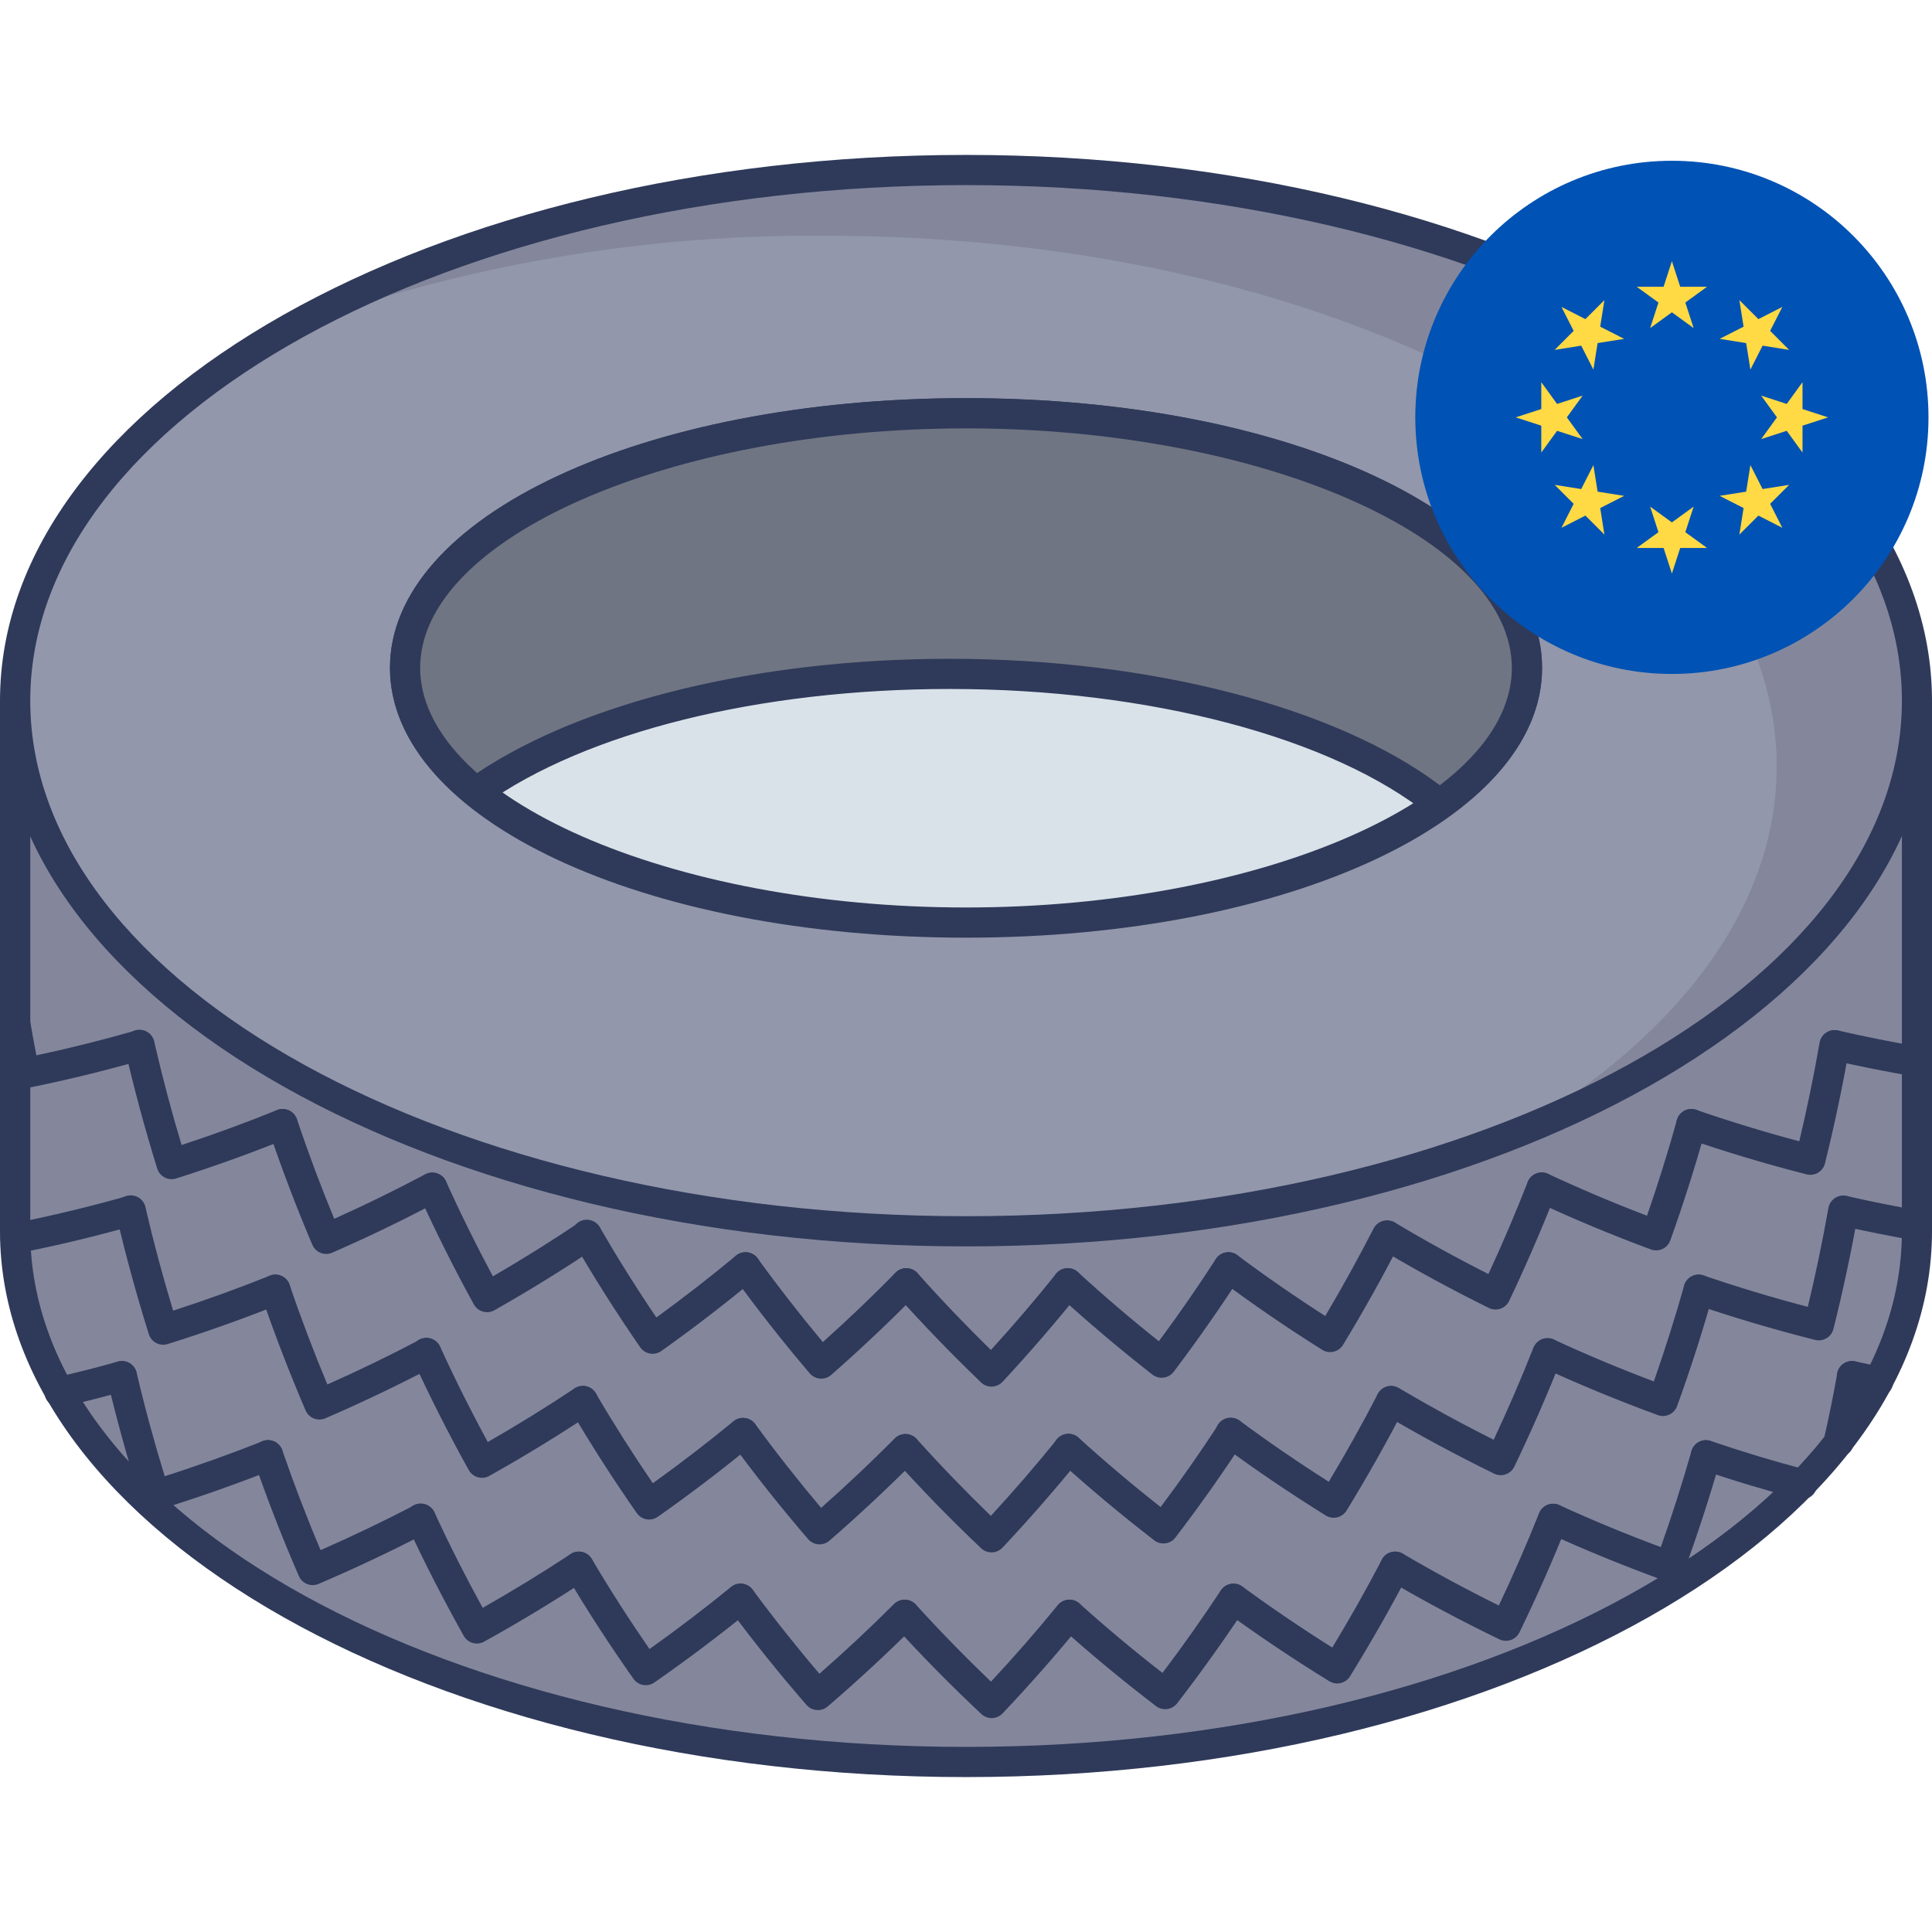 <svg width="86" height="86" viewBox="0 0 86 86" fill="none" xmlns="http://www.w3.org/2000/svg">
<g clip-path="url(#clip0_166_259)">
<path d="M12.636 38.364L0.677 31.191L0.677 54.811C0.675 67.859 19.625 78.432 43 78.432C66.374 78.432 85.328 67.859 85.328 54.811L85.328 31.189L73.378 38.37C65.685 33.944 54.923 31.189 43 31.189C31.077 31.189 20.328 33.941 12.636 38.364Z" fill="#84879C"/>
<path d="M86 31.189L86 54.811C86 68.206 66.711 79.104 43 79.104C19.289 79.104 -4.76359e-07 68.206 -1.06188e-06 54.811L-2.09442e-06 31.189C9.17671e-05 31.07 0.032 30.954 0.092 30.851C0.151 30.748 0.237 30.664 0.341 30.605C0.444 30.547 0.561 30.517 0.68 30.518C0.799 30.519 0.915 30.552 1.017 30.613L12.645 37.585C20.754 33.025 31.511 30.517 43 30.517C54.489 30.517 65.258 33.028 73.369 37.592L84.982 30.613C85.084 30.552 85.2 30.519 85.319 30.517C85.438 30.516 85.555 30.546 85.659 30.605C85.762 30.663 85.849 30.748 85.909 30.851C85.968 30.953 86 31.07 86 31.189ZM1.347 54.811C1.347 67.465 20.033 77.76 43.003 77.76C65.973 77.76 84.66 67.465 84.66 54.811L84.66 32.377L73.728 38.945C73.625 39.007 73.508 39.04 73.388 39.041C73.268 39.043 73.15 39.012 73.046 38.952C65.095 34.379 54.427 31.861 43 31.861C31.573 31.861 20.916 34.377 12.967 38.945C12.863 39.005 12.746 39.036 12.626 39.035C12.506 39.033 12.389 39 12.287 38.939L1.347 32.376L1.347 54.811Z" fill="#2F3A5A"/>
<path d="M85.328 31.19C85.328 18.144 66.378 7.569 43.002 7.569C19.626 7.569 0.676 18.144 0.676 31.19C0.676 44.235 19.626 54.811 43.002 54.811C66.378 54.811 85.328 44.235 85.328 31.19Z" fill="#9297AB"/>
<path d="M43 7.565C66.381 7.565 85.328 18.141 85.328 31.189C85.328 39.264 78.072 46.393 66.999 50.646C74.477 46.386 79.086 40.548 79.086 34.118C79.086 21.07 60.139 10.495 36.765 10.495C28.579 10.417 20.447 11.829 12.766 14.66C20.445 10.28 31.155 7.565 43 7.565Z" fill="#84879C"/>
<path d="M86 31.189C86 44.584 66.711 55.482 43 55.482C19.289 55.482 -4.76359e-07 44.584 -1.06188e-06 31.189C-1.6474e-06 17.794 19.289 6.896 43 6.896C66.711 6.896 86 17.794 86 31.189ZM1.347 31.189C1.347 43.843 20.033 54.138 43.003 54.138C65.973 54.138 84.66 43.843 84.66 31.189C84.66 18.535 65.973 8.24 43.003 8.24C20.033 8.24 1.347 18.535 1.347 31.189Z" fill="#2F3A5A"/>
<path d="M67.972 29.73C67.972 23.469 56.793 18.394 43.002 18.394C29.211 18.394 18.032 23.469 18.032 29.73C18.032 35.991 29.211 41.067 43.002 41.067C56.793 41.067 67.972 35.991 67.972 29.73Z" fill="#D9E2E9"/>
<path d="M68.644 29.73C68.644 36.464 57.378 41.739 43 41.739C28.622 41.739 17.359 36.464 17.359 29.73C17.359 22.997 28.622 17.721 43 17.721C57.378 17.721 68.644 22.997 68.644 29.73ZM18.703 29.73C18.703 35.508 29.831 40.395 43.001 40.395C56.172 40.395 67.3 35.511 67.3 29.73C67.3 23.95 56.173 19.065 43 19.065C29.827 19.065 18.703 23.95 18.703 29.73Z" fill="#2F3A5A"/>
<path d="M43 18.397C56.794 18.397 67.969 23.465 67.969 29.731C67.969 31.966 66.54 34.051 64.081 35.796C59.81 32.34 51.642 29.997 42.277 29.997C33.408 29.997 25.625 32.091 21.196 35.256C19.185 33.619 18.03 31.733 18.03 29.731C18.03 23.465 29.214 18.397 43 18.397Z" fill="#707583"/>
<path d="M68.641 29.731C68.641 32.121 67.198 34.408 64.469 36.345L64.054 36.639L63.658 36.319C59.352 32.833 51.161 30.669 42.277 30.669C33.82 30.669 26.085 32.588 21.587 35.803L21.17 36.101L20.772 35.778C18.539 33.959 17.359 31.869 17.359 29.731C17.359 22.998 28.622 17.725 43 17.725C57.378 17.725 68.641 22.998 68.641 29.731ZM64.092 34.954C66.191 33.353 67.297 31.554 67.297 29.731C67.297 23.953 56.17 19.069 42.999 19.069C29.829 19.069 18.702 23.951 18.702 29.731C18.702 31.332 19.575 32.942 21.237 34.411C26.003 31.22 33.81 29.325 42.276 29.325C51.182 29.325 59.466 31.472 64.092 34.954Z" fill="#2F3A5A"/>
<path d="M6.878 46.524C6.878 46.67 6.83 46.812 6.742 46.929C6.654 47.045 6.53 47.13 6.39 47.17C4.596 47.681 2.907 48.093 1.227 48.429C1.053 48.464 0.873 48.428 0.726 48.331C0.578 48.234 0.475 48.082 0.438 47.909C0.283 47.173 0.139 46.407 0.009 45.629C-0.02 45.453 0.022 45.273 0.125 45.128C0.229 44.983 0.386 44.885 0.562 44.856C0.738 44.827 0.918 44.868 1.063 44.972C1.208 45.075 1.306 45.232 1.335 45.408C1.424 45.939 1.519 46.464 1.62 46.976C3.05 46.673 4.497 46.312 6.022 45.877C6.122 45.849 6.227 45.844 6.329 45.863C6.432 45.882 6.528 45.925 6.611 45.987C6.694 46.05 6.761 46.131 6.808 46.224C6.854 46.317 6.878 46.419 6.878 46.523L6.878 46.524Z" fill="#2F3A5A"/>
<path d="M13.25 50.038C13.25 50.172 13.21 50.302 13.136 50.412C13.062 50.523 12.956 50.609 12.833 50.659C11.216 51.315 9.537 51.92 7.843 52.457C7.759 52.484 7.67 52.494 7.582 52.486C7.494 52.479 7.408 52.454 7.329 52.413C7.251 52.372 7.181 52.316 7.124 52.248C7.067 52.18 7.025 52.101 6.998 52.017C6.452 50.26 5.967 48.462 5.556 46.672C5.535 46.586 5.531 46.496 5.544 46.407C5.558 46.319 5.589 46.234 5.635 46.158C5.682 46.082 5.744 46.016 5.816 45.964C5.889 45.911 5.971 45.874 6.058 45.854C6.145 45.834 6.235 45.832 6.323 45.847C6.411 45.863 6.495 45.895 6.571 45.944C6.646 45.992 6.711 46.054 6.761 46.128C6.812 46.202 6.848 46.285 6.866 46.372C7.219 47.908 7.627 49.451 8.083 50.968C9.524 50.497 10.949 49.973 12.328 49.414C12.43 49.372 12.541 49.357 12.65 49.368C12.76 49.379 12.865 49.417 12.956 49.479C13.047 49.54 13.122 49.623 13.174 49.72C13.226 49.818 13.253 49.926 13.253 50.036L13.25 50.038Z" fill="#2F3A5A"/>
<path d="M19.912 52.862C19.912 52.984 19.879 53.104 19.816 53.209C19.753 53.313 19.663 53.399 19.556 53.456C18.016 54.276 16.413 55.051 14.789 55.761C14.708 55.797 14.62 55.816 14.532 55.817C14.443 55.819 14.355 55.803 14.272 55.77C14.19 55.737 14.114 55.688 14.051 55.626C13.987 55.564 13.937 55.49 13.902 55.408C13.184 53.719 12.525 51.985 11.942 50.254C11.885 50.085 11.898 49.9 11.977 49.74C12.057 49.58 12.196 49.458 12.366 49.401C12.535 49.344 12.72 49.357 12.88 49.437C13.04 49.516 13.162 49.656 13.219 49.825C13.718 51.309 14.275 52.796 14.878 54.253C16.256 53.635 17.616 52.969 18.927 52.271C19.03 52.216 19.145 52.189 19.26 52.192C19.376 52.195 19.489 52.228 19.589 52.288C19.688 52.347 19.771 52.431 19.828 52.532C19.885 52.633 19.915 52.747 19.915 52.863L19.912 52.862Z" fill="#2F3A5A"/>
<path d="M26.802 54.988C26.802 55.099 26.775 55.207 26.723 55.304C26.671 55.402 26.596 55.485 26.505 55.547C25.06 56.517 23.549 57.451 22.011 58.322C21.934 58.366 21.849 58.394 21.76 58.404C21.672 58.415 21.582 58.408 21.497 58.384C21.411 58.36 21.331 58.319 21.262 58.263C21.192 58.208 21.134 58.139 21.091 58.061C20.206 56.449 19.378 54.796 18.628 53.14C18.558 52.978 18.555 52.796 18.618 52.631C18.682 52.467 18.808 52.335 18.968 52.262C19.128 52.19 19.311 52.183 19.476 52.243C19.642 52.304 19.776 52.427 19.852 52.586C20.494 54.005 21.196 55.425 21.941 56.814C23.244 56.058 24.525 55.258 25.755 54.432C25.856 54.364 25.974 54.325 26.095 54.318C26.217 54.312 26.338 54.339 26.445 54.396C26.553 54.453 26.643 54.539 26.706 54.643C26.768 54.748 26.802 54.867 26.802 54.989L26.802 54.988Z" fill="#2F3A5A"/>
<path d="M33.857 56.409C33.857 56.508 33.836 56.606 33.794 56.695C33.752 56.785 33.691 56.864 33.615 56.927C32.276 58.039 30.871 59.12 29.438 60.138C29.365 60.19 29.283 60.226 29.197 60.245C29.11 60.265 29.02 60.267 28.933 60.252C28.845 60.236 28.762 60.203 28.687 60.156C28.612 60.108 28.548 60.045 28.497 59.972C27.451 58.459 26.46 56.895 25.55 55.326C25.502 55.249 25.469 55.164 25.454 55.074C25.439 54.985 25.443 54.893 25.465 54.805C25.486 54.717 25.525 54.635 25.58 54.562C25.634 54.489 25.703 54.429 25.781 54.383C25.859 54.338 25.946 54.309 26.036 54.298C26.126 54.287 26.217 54.295 26.304 54.32C26.391 54.345 26.472 54.388 26.543 54.445C26.613 54.502 26.671 54.573 26.712 54.654C27.492 55.998 28.332 57.341 29.217 58.645C30.43 57.764 31.619 56.841 32.757 55.895C32.855 55.813 32.975 55.761 33.101 55.745C33.228 55.729 33.357 55.749 33.472 55.803C33.588 55.857 33.685 55.943 33.754 56.051C33.822 56.159 33.859 56.284 33.859 56.411L33.857 56.409Z" fill="#2F3A5A"/>
<path d="M41.013 57.121C41.013 57.297 40.944 57.466 40.821 57.592C39.603 58.832 38.317 60.047 37 61.202C36.933 61.261 36.855 61.306 36.771 61.334C36.686 61.362 36.597 61.374 36.508 61.368C36.42 61.361 36.333 61.337 36.254 61.297C36.174 61.258 36.103 61.202 36.045 61.135C34.853 59.735 33.708 58.279 32.642 56.806C32.59 56.735 32.553 56.654 32.532 56.568C32.512 56.482 32.509 56.393 32.523 56.306C32.536 56.219 32.568 56.136 32.614 56.06C32.66 55.985 32.721 55.92 32.792 55.868C32.863 55.816 32.944 55.779 33.03 55.759C33.116 55.738 33.205 55.735 33.292 55.749C33.379 55.763 33.463 55.794 33.538 55.84C33.613 55.886 33.678 55.947 33.73 56.018C34.643 57.28 35.616 58.529 36.627 59.74C37.74 58.745 38.826 57.709 39.862 56.653C39.955 56.558 40.075 56.493 40.206 56.466C40.336 56.439 40.472 56.451 40.596 56.502C40.719 56.552 40.825 56.638 40.899 56.749C40.974 56.86 41.013 56.99 41.013 57.123L41.013 57.121Z" fill="#2F3A5A"/>
<path d="M48.2 57.121C48.2 57.274 48.148 57.422 48.053 57.541C46.97 58.895 45.817 60.228 44.627 61.509C44.566 61.574 44.493 61.627 44.412 61.663C44.331 61.7 44.244 61.72 44.155 61.723C44.066 61.725 43.978 61.71 43.895 61.679C43.812 61.647 43.736 61.599 43.672 61.538C42.339 60.261 41.052 58.926 39.842 57.568C39.724 57.435 39.663 57.26 39.673 57.082C39.684 56.904 39.764 56.738 39.897 56.62C40.03 56.501 40.205 56.44 40.383 56.451C40.561 56.461 40.727 56.541 40.846 56.675C41.881 57.838 42.977 58.985 44.109 60.091C45.114 58.991 46.086 57.852 47.007 56.702C47.094 56.593 47.213 56.514 47.347 56.476C47.48 56.438 47.623 56.442 47.754 56.488C47.886 56.534 48 56.62 48.08 56.733C48.161 56.847 48.204 56.983 48.204 57.122L48.2 57.121Z" fill="#2F3A5A"/>
<path d="M55.355 56.41C55.355 56.539 55.318 56.666 55.248 56.774C54.307 58.227 53.299 59.671 52.246 61.062C52.192 61.133 52.125 61.193 52.048 61.237C51.971 61.282 51.886 61.311 51.797 61.323C51.709 61.335 51.62 61.329 51.534 61.305C51.448 61.282 51.367 61.242 51.297 61.187C49.84 60.052 48.42 58.851 47.074 57.617C47.009 57.557 46.957 57.485 46.919 57.405C46.882 57.325 46.861 57.238 46.857 57.15C46.853 57.062 46.867 56.974 46.897 56.891C46.928 56.808 46.974 56.732 47.034 56.667C47.093 56.602 47.165 56.549 47.245 56.512C47.325 56.475 47.412 56.454 47.5 56.45C47.588 56.446 47.676 56.46 47.759 56.49C47.842 56.52 47.918 56.567 47.983 56.626C49.136 57.684 50.345 58.717 51.585 59.703C52.47 58.509 53.321 57.281 54.119 56.046C54.198 55.924 54.314 55.831 54.45 55.78C54.586 55.73 54.734 55.725 54.873 55.766C55.013 55.807 55.135 55.892 55.221 56.008C55.308 56.124 55.355 56.266 55.355 56.411L55.355 56.41Z" fill="#2F3A5A"/>
<path d="M62.411 54.99C62.411 55.096 62.386 55.2 62.337 55.295C61.55 56.834 60.692 58.371 59.784 59.863C59.738 59.939 59.677 60.006 59.605 60.058C59.533 60.11 59.451 60.148 59.365 60.168C59.278 60.189 59.188 60.192 59.1 60.177C59.013 60.163 58.928 60.131 58.853 60.084C57.286 59.101 55.748 58.047 54.279 56.951C54.208 56.898 54.149 56.831 54.104 56.756C54.059 56.68 54.029 56.596 54.017 56.508C54.004 56.421 54.009 56.332 54.031 56.246C54.053 56.161 54.092 56.081 54.145 56.01C54.197 55.94 54.264 55.88 54.34 55.835C54.416 55.79 54.5 55.761 54.587 55.748C54.674 55.736 54.763 55.74 54.849 55.762C54.934 55.784 55.014 55.823 55.085 55.876C56.344 56.816 57.654 57.723 58.991 58.58C59.749 57.303 60.469 55.997 61.141 54.688C61.209 54.553 61.321 54.446 61.458 54.383C61.596 54.319 61.75 54.304 61.897 54.34C62.044 54.375 62.174 54.459 62.268 54.578C62.361 54.697 62.412 54.843 62.411 54.994L62.411 54.99Z" fill="#2F3A5A"/>
<path d="M69.301 52.863C69.301 52.947 69.285 53.029 69.255 53.107C68.625 54.719 67.926 56.337 67.178 57.908C67.14 57.989 67.086 58.061 67.02 58.12C66.953 58.179 66.876 58.225 66.792 58.254C66.708 58.283 66.619 58.295 66.53 58.29C66.441 58.285 66.354 58.261 66.274 58.222C64.603 57.398 62.961 56.505 61.393 55.564C61.252 55.468 61.152 55.321 61.115 55.154C61.078 54.986 61.106 54.811 61.194 54.664C61.282 54.517 61.423 54.409 61.588 54.362C61.753 54.315 61.929 54.333 62.081 54.413C63.425 55.219 64.827 55.99 66.254 56.711C66.879 55.367 67.463 53.992 68.001 52.619C68.057 52.472 68.163 52.351 68.3 52.275C68.438 52.199 68.597 52.173 68.751 52.202C68.905 52.231 69.044 52.313 69.144 52.434C69.244 52.554 69.299 52.706 69.299 52.863L69.301 52.863Z" fill="#2F3A5A"/>
<path d="M75.963 50.038C75.963 50.099 75.954 50.16 75.938 50.219C75.472 51.892 74.938 53.572 74.352 55.214C74.322 55.297 74.275 55.374 74.216 55.44C74.156 55.506 74.083 55.559 74.003 55.596C73.922 55.634 73.835 55.655 73.746 55.658C73.658 55.662 73.569 55.648 73.486 55.617C71.739 54.971 70.012 54.249 68.346 53.471C68.184 53.396 68.059 53.259 67.998 53.092C67.938 52.924 67.946 52.739 68.021 52.578C68.096 52.416 68.233 52.291 68.4 52.23C68.568 52.169 68.753 52.178 68.914 52.253C70.344 52.921 71.821 53.546 73.314 54.116C73.801 52.711 74.248 51.281 74.644 49.857C74.687 49.7 74.786 49.564 74.922 49.475C75.058 49.385 75.221 49.348 75.382 49.37C75.544 49.392 75.692 49.472 75.798 49.594C75.905 49.717 75.964 49.874 75.964 50.037L75.963 50.038Z" fill="#2F3A5A"/>
<path d="M82.332 46.524C82.332 46.563 82.328 46.602 82.322 46.64C82.022 48.357 81.657 50.087 81.237 51.785C81.215 51.871 81.177 51.952 81.124 52.024C81.072 52.095 81.005 52.155 80.929 52.201C80.853 52.246 80.769 52.276 80.681 52.289C80.593 52.302 80.504 52.297 80.418 52.275C78.611 51.814 76.811 51.275 75.071 50.674C74.902 50.616 74.764 50.493 74.686 50.333C74.608 50.173 74.597 49.988 74.655 49.819C74.713 49.651 74.836 49.513 74.996 49.434C75.156 49.356 75.341 49.345 75.509 49.404C77.004 49.92 78.543 50.39 80.092 50.802C80.438 49.347 80.742 47.872 80.997 46.409C81.026 46.243 81.116 46.095 81.249 45.992C81.383 45.89 81.549 45.841 81.717 45.856C81.884 45.87 82.04 45.947 82.154 46.07C82.267 46.194 82.331 46.356 82.331 46.524L82.332 46.524Z" fill="#2F3A5A"/>
<path d="M86 47.254C86 47.292 85.997 47.329 85.991 47.367C85.976 47.453 85.944 47.537 85.898 47.612C85.851 47.687 85.79 47.751 85.718 47.803C85.646 47.854 85.565 47.89 85.479 47.91C85.393 47.93 85.304 47.933 85.217 47.918C84.031 47.717 82.786 47.471 81.513 47.179C81.343 47.136 81.197 47.028 81.106 46.878C81.015 46.728 80.985 46.549 81.024 46.378C81.064 46.207 81.168 46.058 81.315 45.963C81.463 45.868 81.641 45.835 81.813 45.87C83.06 46.155 84.279 46.399 85.441 46.593C85.597 46.62 85.739 46.701 85.841 46.822C85.944 46.943 86 47.096 86 47.254Z" fill="#2F3A5A"/>
<path d="M6.488 53.895C6.488 54.041 6.44 54.183 6.351 54.299C6.263 54.416 6.139 54.501 5.999 54.54C4.252 55.035 2.505 55.453 0.808 55.783C0.635 55.813 0.457 55.774 0.312 55.675C0.167 55.575 0.067 55.422 0.033 55.249C-9.7701e-05 55.077 0.035 54.898 0.133 54.751C0.23 54.604 0.38 54.501 0.552 54.464C2.214 54.142 3.923 53.732 5.632 53.248C5.732 53.219 5.838 53.214 5.94 53.234C6.042 53.253 6.138 53.295 6.221 53.358C6.304 53.42 6.371 53.502 6.417 53.595C6.464 53.688 6.488 53.79 6.488 53.894L6.488 53.895Z" fill="#2F3A5A"/>
<path d="M12.928 57.408C12.928 57.543 12.887 57.674 12.812 57.785C12.737 57.896 12.63 57.983 12.506 58.033C10.865 58.69 9.169 59.294 7.467 59.828C7.297 59.882 7.113 59.865 6.955 59.783C6.797 59.701 6.678 59.559 6.625 59.389C6.072 57.628 5.581 55.828 5.165 54.044C5.144 53.957 5.14 53.867 5.153 53.779C5.167 53.691 5.198 53.607 5.244 53.531C5.291 53.455 5.352 53.389 5.424 53.337C5.497 53.284 5.579 53.247 5.666 53.227C5.752 53.207 5.842 53.204 5.93 53.219C6.018 53.234 6.102 53.266 6.177 53.314C6.253 53.362 6.318 53.424 6.369 53.497C6.419 53.57 6.455 53.653 6.474 53.74C6.831 55.275 7.245 56.82 7.707 58.342C9.161 57.871 10.604 57.348 12.007 56.786C12.109 56.745 12.22 56.729 12.329 56.741C12.438 56.752 12.543 56.791 12.634 56.852C12.725 56.914 12.8 56.997 12.851 57.094C12.903 57.191 12.93 57.299 12.93 57.409L12.928 57.408Z" fill="#2F3A5A"/>
<path d="M19.658 60.235C19.659 60.357 19.625 60.478 19.562 60.583C19.499 60.688 19.408 60.773 19.3 60.83C17.746 61.648 16.126 62.423 14.486 63.133C14.405 63.168 14.318 63.187 14.23 63.188C14.141 63.189 14.053 63.173 13.971 63.141C13.889 63.108 13.814 63.059 13.751 62.998C13.688 62.936 13.637 62.862 13.602 62.781C12.876 61.09 12.209 59.355 11.619 57.626C11.562 57.457 11.574 57.273 11.653 57.113C11.731 56.953 11.87 56.831 12.039 56.773C12.208 56.716 12.392 56.727 12.552 56.806C12.712 56.885 12.835 57.024 12.892 57.193C13.397 58.678 13.962 60.166 14.572 61.627C15.969 61.007 17.345 60.34 18.67 59.641C18.772 59.587 18.887 59.56 19.003 59.564C19.118 59.567 19.231 59.6 19.33 59.66C19.429 59.72 19.511 59.804 19.568 59.905C19.625 60.005 19.655 60.119 19.655 60.235L19.658 60.235Z" fill="#2F3A5A"/>
<path d="M26.62 62.363C26.62 62.474 26.593 62.583 26.54 62.68C26.488 62.778 26.412 62.861 26.32 62.922C24.86 63.895 23.334 64.827 21.782 65.697C21.704 65.741 21.62 65.768 21.532 65.779C21.444 65.789 21.355 65.782 21.27 65.758C21.185 65.734 21.105 65.693 21.036 65.638C20.967 65.583 20.909 65.515 20.866 65.438C19.973 63.832 19.135 62.177 18.375 60.515C18.336 60.435 18.313 60.347 18.308 60.257C18.303 60.168 18.316 60.078 18.346 59.994C18.376 59.909 18.423 59.832 18.484 59.766C18.544 59.7 18.618 59.646 18.699 59.609C18.781 59.572 18.869 59.551 18.959 59.548C19.048 59.546 19.137 59.561 19.221 59.593C19.305 59.626 19.381 59.674 19.446 59.737C19.51 59.799 19.561 59.874 19.597 59.956C20.248 61.381 20.959 62.803 21.713 64.189C23.033 63.432 24.329 62.631 25.575 61.802C25.676 61.734 25.794 61.696 25.915 61.69C26.037 61.684 26.157 61.712 26.264 61.769C26.372 61.826 26.461 61.911 26.524 62.016C26.586 62.12 26.619 62.239 26.619 62.361L26.62 62.363Z" fill="#2F3A5A"/>
<path d="M33.748 63.786C33.748 63.885 33.726 63.983 33.683 64.073C33.641 64.163 33.579 64.242 33.502 64.305C32.148 65.419 30.73 66.499 29.284 67.516C29.211 67.567 29.129 67.604 29.043 67.624C28.956 67.643 28.866 67.645 28.779 67.63C28.691 67.614 28.608 67.582 28.533 67.534C28.458 67.486 28.394 67.424 28.343 67.351C27.289 65.84 26.286 64.276 25.365 62.703C25.32 62.627 25.291 62.543 25.279 62.456C25.267 62.368 25.272 62.279 25.294 62.194C25.317 62.109 25.355 62.029 25.409 61.958C25.462 61.888 25.529 61.829 25.605 61.784C25.681 61.739 25.765 61.71 25.852 61.698C25.94 61.686 26.029 61.691 26.114 61.714C26.2 61.736 26.28 61.775 26.35 61.828C26.421 61.882 26.48 61.948 26.524 62.024C27.315 63.374 28.166 64.716 29.059 66.024C30.287 65.142 31.491 64.217 32.645 63.269C32.743 63.188 32.863 63.137 32.989 63.121C33.115 63.106 33.243 63.126 33.359 63.181C33.474 63.235 33.571 63.321 33.639 63.428C33.707 63.536 33.743 63.661 33.744 63.788L33.748 63.786Z" fill="#2F3A5A"/>
<path d="M40.976 64.5C40.975 64.677 40.905 64.845 40.781 64.971C39.553 66.209 38.255 67.423 36.922 68.58C36.856 68.638 36.778 68.682 36.694 68.71C36.61 68.738 36.522 68.75 36.434 68.743C36.345 68.737 36.259 68.713 36.18 68.674C36.101 68.634 36.031 68.579 35.973 68.513C34.764 67.11 33.608 65.654 32.534 64.183C32.481 64.112 32.444 64.031 32.423 63.945C32.402 63.859 32.399 63.77 32.412 63.683C32.426 63.596 32.456 63.513 32.502 63.437C32.548 63.362 32.608 63.296 32.68 63.244C32.751 63.192 32.832 63.155 32.917 63.134C33.003 63.113 33.092 63.109 33.179 63.123C33.267 63.136 33.35 63.167 33.426 63.213C33.501 63.259 33.567 63.319 33.619 63.39C34.541 64.652 35.525 65.904 36.551 67.12C37.68 66.121 38.779 65.083 39.827 64.029C39.92 63.935 40.04 63.87 40.17 63.844C40.3 63.818 40.435 63.83 40.558 63.881C40.681 63.931 40.787 64.017 40.861 64.127C40.935 64.237 40.975 64.367 40.976 64.499L40.976 64.5Z" fill="#2F3A5A"/>
<path d="M48.237 64.5C48.237 64.653 48.184 64.802 48.087 64.922C46.993 66.276 45.829 67.609 44.625 68.891C44.565 68.955 44.492 69.007 44.411 69.044C44.33 69.08 44.243 69.1 44.154 69.102C44.066 69.105 43.977 69.09 43.895 69.058C43.812 69.026 43.736 68.978 43.672 68.917C42.328 67.647 41.028 66.311 39.802 64.947C39.687 64.814 39.628 64.641 39.639 64.466C39.65 64.29 39.729 64.125 39.86 64.008C39.991 63.89 40.163 63.828 40.339 63.836C40.515 63.844 40.681 63.92 40.801 64.049C41.854 65.22 42.963 66.369 44.106 67.476C45.123 66.373 46.108 65.233 47.04 64.079C47.127 63.97 47.246 63.891 47.38 63.852C47.514 63.814 47.656 63.818 47.788 63.865C47.919 63.911 48.033 63.997 48.114 64.111C48.194 64.225 48.237 64.361 48.237 64.5Z" fill="#2F3A5A"/>
<path d="M55.465 63.787C55.465 63.917 55.427 64.044 55.355 64.153C54.406 65.608 53.385 67.051 52.322 68.441C52.268 68.512 52.201 68.571 52.124 68.615C52.047 68.659 51.963 68.688 51.875 68.699C51.788 68.711 51.699 68.705 51.613 68.682C51.528 68.659 51.448 68.619 51.378 68.565C49.9 67.423 48.465 66.224 47.113 64.995C47.047 64.936 46.993 64.865 46.954 64.785C46.915 64.705 46.893 64.618 46.888 64.529C46.883 64.44 46.896 64.351 46.926 64.267C46.956 64.184 47.002 64.107 47.062 64.041C47.122 63.975 47.194 63.922 47.275 63.884C47.355 63.846 47.442 63.825 47.531 63.822C47.62 63.818 47.709 63.832 47.792 63.862C47.875 63.893 47.952 63.94 48.017 64.001C49.179 65.056 50.403 66.092 51.664 67.084C52.559 65.888 53.421 64.658 54.23 63.419C54.309 63.297 54.425 63.205 54.561 63.155C54.697 63.105 54.845 63.101 54.984 63.142C55.123 63.184 55.244 63.269 55.331 63.385C55.417 63.501 55.464 63.641 55.464 63.786L55.465 63.787Z" fill="#2F3A5A"/>
<path d="M62.593 62.364C62.593 62.471 62.567 62.577 62.518 62.672C61.724 64.21 60.856 65.746 59.941 67.241C59.894 67.316 59.834 67.382 59.762 67.433C59.69 67.485 59.609 67.523 59.523 67.543C59.437 67.563 59.348 67.567 59.26 67.552C59.173 67.538 59.089 67.507 59.014 67.46C57.431 66.477 55.876 65.423 54.394 64.329C54.321 64.277 54.258 64.212 54.21 64.136C54.162 64.06 54.13 63.975 54.116 63.887C54.101 63.798 54.104 63.707 54.126 63.62C54.147 63.533 54.185 63.451 54.238 63.379C54.292 63.306 54.359 63.245 54.436 63.2C54.513 63.154 54.599 63.124 54.688 63.112C54.777 63.1 54.867 63.106 54.954 63.129C55.041 63.153 55.122 63.193 55.193 63.248C56.466 64.189 57.793 65.098 59.148 65.958C59.917 64.677 60.648 63.368 61.324 62.061C61.393 61.927 61.505 61.82 61.642 61.758C61.78 61.695 61.934 61.68 62.08 61.716C62.227 61.752 62.357 61.836 62.45 61.954C62.543 62.073 62.593 62.219 62.593 62.37L62.593 62.364Z" fill="#2F3A5A"/>
<path d="M69.555 60.236C69.554 60.321 69.538 60.404 69.507 60.482C68.871 62.095 68.164 63.713 67.408 65.285C67.37 65.365 67.316 65.436 67.25 65.495C67.184 65.554 67.106 65.599 67.023 65.628C66.939 65.657 66.851 65.669 66.763 65.664C66.674 65.659 66.588 65.636 66.508 65.597C64.829 64.776 63.168 63.883 61.579 62.941C61.503 62.896 61.436 62.837 61.383 62.766C61.331 62.696 61.292 62.615 61.27 62.53C61.248 62.444 61.243 62.355 61.256 62.268C61.269 62.181 61.298 62.096 61.343 62.02C61.388 61.945 61.448 61.878 61.518 61.825C61.589 61.772 61.669 61.734 61.755 61.712C61.84 61.69 61.929 61.685 62.017 61.698C62.104 61.71 62.188 61.74 62.264 61.785C63.63 62.591 65.049 63.367 66.489 64.088C67.122 62.74 67.716 61.364 68.258 59.99C68.316 59.844 68.422 59.723 68.559 59.647C68.696 59.571 68.856 59.546 69.009 59.575C69.163 59.604 69.302 59.686 69.402 59.807C69.502 59.928 69.556 60.08 69.556 60.236L69.555 60.236Z" fill="#2F3A5A"/>
<path d="M76.285 57.408C76.285 57.47 76.277 57.532 76.26 57.591C75.79 59.261 75.252 60.942 74.655 62.587C74.625 62.67 74.579 62.747 74.519 62.812C74.459 62.878 74.387 62.931 74.307 62.968C74.227 63.005 74.14 63.027 74.052 63.031C73.963 63.035 73.875 63.021 73.792 62.99C72.029 62.345 70.283 61.624 68.6 60.846C68.443 60.769 68.321 60.633 68.262 60.468C68.204 60.302 68.212 60.12 68.286 59.961C68.359 59.801 68.493 59.677 68.657 59.615C68.821 59.552 69.003 59.557 69.164 59.627C70.611 60.295 72.106 60.922 73.618 61.493C74.112 60.082 74.565 58.651 74.966 57.228C75.01 57.071 75.109 56.936 75.244 56.847C75.38 56.758 75.544 56.721 75.705 56.743C75.866 56.766 76.013 56.845 76.12 56.968C76.226 57.09 76.285 57.247 76.285 57.41L76.285 57.408Z" fill="#2F3A5A"/>
<path d="M82.721 53.891C82.721 53.93 82.718 53.969 82.711 54.008C82.409 55.721 82.039 57.453 81.613 59.155C81.591 59.241 81.553 59.322 81.501 59.393C81.448 59.464 81.382 59.523 81.306 59.569C81.23 59.614 81.146 59.644 81.059 59.657C80.972 59.67 80.883 59.665 80.797 59.644C78.968 59.184 77.151 58.645 75.396 58.045C75.227 57.988 75.088 57.866 75.01 57.706C74.931 57.545 74.92 57.361 74.977 57.192C75.035 57.024 75.157 56.885 75.317 56.806C75.477 56.728 75.662 56.716 75.831 56.774C77.342 57.291 78.899 57.76 80.471 58.172C80.822 56.714 81.13 55.238 81.388 53.775C81.417 53.609 81.507 53.461 81.641 53.358C81.774 53.256 81.941 53.207 82.109 53.222C82.276 53.236 82.432 53.313 82.546 53.437C82.659 53.561 82.722 53.723 82.722 53.891L82.721 53.891Z" fill="#2F3A5A"/>
<path d="M86 54.55C86 54.588 85.997 54.627 85.99 54.664C85.975 54.752 85.943 54.835 85.896 54.909C85.849 54.984 85.787 55.048 85.715 55.099C85.643 55.15 85.562 55.186 85.475 55.206C85.389 55.225 85.3 55.227 85.213 55.212C84.173 55.032 83.092 54.816 81.907 54.55C81.736 54.508 81.589 54.4 81.497 54.251C81.404 54.101 81.374 53.922 81.412 53.75C81.451 53.579 81.555 53.429 81.703 53.333C81.85 53.238 82.029 53.204 82.201 53.239C83.364 53.5 84.425 53.712 85.442 53.889C85.598 53.915 85.74 53.996 85.842 54.117C85.944 54.238 86 54.391 86 54.55Z" fill="#2F3A5A"/>
<path d="M6.097 61.256C6.097 61.402 6.049 61.544 5.961 61.661C5.873 61.777 5.749 61.862 5.609 61.902C4.729 62.152 3.813 62.386 2.809 62.617C2.722 62.638 2.632 62.642 2.544 62.628C2.457 62.614 2.372 62.583 2.297 62.536C2.221 62.489 2.155 62.428 2.103 62.355C2.052 62.283 2.015 62.201 1.995 62.114C1.975 62.028 1.972 61.938 1.987 61.85C2.002 61.763 2.035 61.679 2.082 61.604C2.13 61.529 2.192 61.464 2.265 61.413C2.338 61.362 2.421 61.326 2.508 61.307C3.49 61.081 4.384 60.853 5.241 60.609C5.341 60.581 5.447 60.576 5.549 60.595C5.651 60.614 5.747 60.657 5.83 60.719C5.913 60.782 5.981 60.863 6.027 60.956C6.073 61.049 6.097 61.152 6.097 61.255L6.097 61.256Z" fill="#2F3A5A"/>
<path d="M12.605 64.779C12.605 64.913 12.565 65.045 12.489 65.156C12.413 65.268 12.306 65.354 12.181 65.404C10.526 66.059 8.814 66.663 7.091 67.196C6.922 67.249 6.738 67.232 6.581 67.15C6.424 67.068 6.306 66.927 6.252 66.758C5.692 64.996 5.195 63.197 4.774 61.412C4.733 61.239 4.763 61.056 4.856 60.904C4.95 60.753 5.1 60.645 5.274 60.604C5.447 60.563 5.63 60.593 5.781 60.687C5.933 60.781 6.041 60.931 6.082 61.104C6.443 62.641 6.863 64.188 7.332 65.711C8.805 65.241 10.266 64.716 11.684 64.155C11.786 64.114 11.896 64.099 12.005 64.111C12.114 64.123 12.218 64.162 12.309 64.223C12.4 64.285 12.474 64.368 12.525 64.464C12.577 64.561 12.604 64.669 12.604 64.779L12.605 64.779Z" fill="#2F3A5A"/>
<path d="M19.405 67.608C19.405 67.731 19.372 67.852 19.308 67.957C19.244 68.062 19.153 68.148 19.044 68.205C17.475 69.022 15.839 69.796 14.183 70.505C14.02 70.575 13.836 70.577 13.671 70.511C13.506 70.446 13.373 70.318 13.303 70.155C12.568 68.463 11.892 66.728 11.298 64.998C11.268 64.914 11.255 64.826 11.26 64.737C11.265 64.648 11.287 64.562 11.326 64.482C11.364 64.402 11.418 64.33 11.485 64.271C11.551 64.213 11.628 64.167 11.712 64.138C11.796 64.109 11.885 64.097 11.973 64.103C12.062 64.109 12.149 64.132 12.228 64.171C12.308 64.21 12.379 64.265 12.437 64.332C12.495 64.399 12.54 64.477 12.568 64.561C13.081 66.048 13.652 67.54 14.271 69.002C15.682 68.381 17.079 67.714 18.423 67.014C18.525 66.96 18.64 66.934 18.755 66.938C18.87 66.942 18.983 66.975 19.081 67.035C19.18 67.095 19.262 67.179 19.319 67.279C19.375 67.38 19.405 67.493 19.405 67.609L19.405 67.608Z" fill="#2F3A5A"/>
<path d="M26.438 69.741C26.438 69.852 26.41 69.962 26.358 70.06C26.305 70.158 26.228 70.241 26.135 70.302C24.663 71.272 23.121 72.205 21.552 73.075C21.397 73.161 21.214 73.183 21.043 73.134C20.872 73.086 20.728 72.971 20.641 72.817C19.736 71.204 18.889 69.55 18.123 67.893C18.084 67.813 18.061 67.725 18.056 67.636C18.051 67.547 18.064 67.457 18.094 67.373C18.124 67.289 18.17 67.211 18.231 67.145C18.291 67.079 18.364 67.026 18.445 66.988C18.526 66.951 18.614 66.93 18.703 66.927C18.793 66.924 18.882 66.938 18.966 66.97C19.049 67.002 19.126 67.05 19.19 67.112C19.255 67.173 19.307 67.247 19.343 67.329C20.001 68.754 20.721 70.177 21.486 71.571C22.822 70.813 24.134 70.01 25.396 69.179C25.498 69.112 25.615 69.074 25.736 69.069C25.857 69.064 25.977 69.091 26.084 69.148C26.191 69.206 26.28 69.291 26.342 69.395C26.405 69.499 26.438 69.618 26.438 69.739L26.438 69.741Z" fill="#2F3A5A"/>
<path d="M33.638 71.162C33.638 71.262 33.615 71.361 33.572 71.451C33.53 71.541 33.467 71.621 33.39 71.684C32.017 72.802 30.583 73.881 29.129 74.893C28.983 74.995 28.804 75.034 28.629 75.004C28.454 74.973 28.298 74.874 28.196 74.729C27.129 73.215 26.113 71.651 25.187 70.081C25.142 70.005 25.113 69.921 25.1 69.833C25.088 69.746 25.093 69.657 25.115 69.572C25.137 69.486 25.175 69.406 25.228 69.335C25.281 69.264 25.347 69.205 25.423 69.16C25.499 69.115 25.583 69.086 25.671 69.073C25.758 69.061 25.847 69.066 25.932 69.087C26.018 69.109 26.098 69.148 26.169 69.201C26.239 69.254 26.299 69.32 26.344 69.396C27.144 70.748 28.005 72.092 28.911 73.404C30.149 72.524 31.368 71.597 32.539 70.641C32.638 70.561 32.757 70.51 32.883 70.495C33.009 70.48 33.137 70.501 33.251 70.555C33.366 70.61 33.463 70.696 33.531 70.803C33.599 70.91 33.635 71.035 33.635 71.162L33.638 71.162Z" fill="#2F3A5A"/>
<path d="M40.939 71.876C40.939 71.964 40.922 72.052 40.888 72.133C40.854 72.215 40.804 72.289 40.742 72.352C39.498 73.593 38.189 74.807 36.845 75.96C36.711 76.076 36.536 76.134 36.359 76.121C36.182 76.109 36.017 76.027 35.9 75.893C34.683 74.494 33.515 73.038 32.425 71.564C32.32 71.421 32.275 71.241 32.302 71.065C32.328 70.889 32.424 70.731 32.567 70.625C32.71 70.519 32.89 70.474 33.066 70.501C33.242 70.527 33.401 70.623 33.507 70.766C34.443 72.034 35.44 73.289 36.476 74.504C37.618 73.505 38.729 72.464 39.792 71.403C39.886 71.309 40.006 71.245 40.136 71.219C40.267 71.193 40.402 71.207 40.524 71.258C40.647 71.308 40.752 71.395 40.826 71.505C40.9 71.616 40.939 71.746 40.939 71.879L40.939 71.876Z" fill="#2F3A5A"/>
<path d="M48.273 71.876C48.273 72.031 48.22 72.181 48.122 72.3C47.022 73.649 45.845 74.984 44.629 76.269C44.506 76.398 44.338 76.473 44.161 76.478C43.984 76.483 43.811 76.418 43.682 76.297C42.323 75.02 41.008 73.687 39.773 72.327C39.656 72.195 39.595 72.022 39.605 71.845C39.614 71.669 39.693 71.503 39.824 71.384C39.955 71.265 40.127 71.203 40.304 71.21C40.48 71.218 40.647 71.294 40.767 71.424C41.83 72.594 42.954 73.746 44.113 74.855C45.146 73.746 46.143 72.603 47.084 71.451C47.171 71.343 47.29 71.265 47.424 71.228C47.557 71.191 47.699 71.196 47.83 71.242C47.961 71.289 48.074 71.375 48.154 71.488C48.233 71.602 48.276 71.737 48.276 71.876L48.273 71.876Z" fill="#2F3A5A"/>
<path d="M55.574 71.163C55.574 71.294 55.536 71.422 55.463 71.532C54.505 72.985 53.474 74.428 52.399 75.821C52.29 75.962 52.13 76.054 51.954 76.077C51.778 76.1 51.599 76.053 51.458 75.945C49.97 74.808 48.521 73.607 47.151 72.375C47.022 72.255 46.946 72.089 46.938 71.913C46.93 71.737 46.992 71.565 47.109 71.434C47.227 71.303 47.392 71.224 47.567 71.213C47.743 71.202 47.916 71.26 48.049 71.376C49.229 72.437 50.468 73.474 51.745 74.467C52.653 73.267 53.525 72.034 54.343 70.793C54.422 70.672 54.539 70.58 54.674 70.531C54.81 70.482 54.959 70.477 55.097 70.519C55.235 70.561 55.357 70.646 55.443 70.762C55.529 70.878 55.576 71.018 55.576 71.163L55.574 71.163Z" fill="#2F3A5A"/>
<path d="M62.775 69.741C62.775 69.848 62.749 69.955 62.699 70.05C61.898 71.585 61.019 73.121 60.094 74.619C60.001 74.77 59.851 74.878 59.678 74.919C59.505 74.96 59.323 74.931 59.171 74.837C57.575 73.856 56.005 72.803 54.507 71.707C54.364 71.601 54.27 71.444 54.243 71.268C54.217 71.093 54.261 70.914 54.365 70.771C54.47 70.628 54.627 70.532 54.802 70.504C54.977 70.477 55.156 70.519 55.3 70.623C56.591 71.563 57.935 72.478 59.304 73.338C60.084 72.052 60.824 70.74 61.508 69.431C61.577 69.297 61.689 69.191 61.826 69.129C61.964 69.067 62.117 69.053 62.264 69.088C62.41 69.124 62.54 69.208 62.632 69.327C62.725 69.445 62.776 69.591 62.775 69.742L62.775 69.741Z" fill="#2F3A5A"/>
<path d="M69.808 67.609C69.808 67.694 69.792 67.778 69.76 67.857C69.118 69.47 68.404 71.082 67.638 72.66C67.56 72.82 67.422 72.943 67.254 73.001C67.086 73.06 66.901 73.049 66.741 72.972C65.048 72.155 63.374 71.262 61.764 70.318C61.687 70.273 61.621 70.214 61.567 70.144C61.514 70.073 61.475 69.993 61.453 69.907C61.431 69.822 61.425 69.733 61.438 69.646C61.45 69.558 61.479 69.474 61.524 69.398C61.568 69.322 61.627 69.255 61.698 69.202C61.768 69.149 61.848 69.11 61.934 69.088C62.019 69.065 62.108 69.06 62.196 69.072C62.283 69.084 62.367 69.113 62.443 69.158C63.828 69.972 65.266 70.748 66.717 71.466C67.359 70.114 67.96 68.735 68.508 67.36C68.566 67.215 68.673 67.094 68.81 67.018C68.947 66.943 69.106 66.918 69.26 66.947C69.414 66.977 69.552 67.059 69.652 67.18C69.751 67.301 69.806 67.453 69.805 67.609L69.808 67.609Z" fill="#2F3A5A"/>
<path d="M76.608 64.779C76.608 64.841 76.599 64.904 76.582 64.964C76.104 66.643 75.558 68.323 74.959 69.96C74.898 70.128 74.773 70.264 74.612 70.34C74.451 70.415 74.266 70.424 74.099 70.364C72.317 69.719 70.553 68.998 68.858 68.222C68.696 68.147 68.57 68.012 68.508 67.845C68.445 67.678 68.452 67.493 68.526 67.331C68.6 67.169 68.736 67.043 68.903 66.981C69.07 66.919 69.255 66.925 69.417 66.999C70.88 67.671 72.394 68.295 73.927 68.867C74.426 67.46 74.884 66.026 75.292 64.597C75.336 64.441 75.435 64.306 75.571 64.217C75.707 64.129 75.87 64.092 76.031 64.115C76.192 64.137 76.339 64.217 76.445 64.34C76.552 64.462 76.61 64.619 76.61 64.781L76.608 64.779Z" fill="#2F3A5A"/>
<path d="M83.115 61.255C83.115 61.295 83.111 61.334 83.104 61.373C82.929 62.36 82.725 63.361 82.5 64.347C82.456 64.517 82.348 64.663 82.199 64.754C82.049 64.846 81.87 64.875 81.699 64.836C81.528 64.797 81.379 64.692 81.284 64.545C81.189 64.398 81.155 64.219 81.19 64.047C81.411 63.083 81.61 62.103 81.782 61.138C81.812 60.973 81.902 60.825 82.035 60.724C82.169 60.622 82.335 60.574 82.502 60.588C82.669 60.603 82.824 60.679 82.938 60.803C83.051 60.926 83.114 61.087 83.115 61.255Z" fill="#2F3A5A"/>
<path d="M80.888 66.067C80.888 66.169 80.865 66.271 80.82 66.363C80.774 66.455 80.709 66.536 80.627 66.599C80.546 66.662 80.451 66.705 80.351 66.725C80.25 66.746 80.146 66.743 80.047 66.717C78.598 66.339 77.142 65.901 75.72 65.415C75.552 65.358 75.413 65.235 75.334 65.075C75.256 64.915 75.244 64.731 75.302 64.562C75.359 64.394 75.481 64.255 75.641 64.176C75.801 64.097 75.986 64.086 76.154 64.143C77.545 64.618 78.97 65.047 80.387 65.42C80.53 65.457 80.657 65.541 80.748 65.658C80.838 65.775 80.888 65.919 80.888 66.067Z" fill="#2F3A5A"/>
<path d="M84.27 61.505C84.27 61.605 84.248 61.704 84.205 61.794C84.162 61.885 84.099 61.964 84.021 62.027C83.943 62.09 83.852 62.135 83.755 62.159C83.658 62.182 83.556 62.183 83.458 62.163L82.3 61.913C82.213 61.895 82.131 61.859 82.057 61.809C81.984 61.759 81.921 61.695 81.873 61.621C81.825 61.546 81.791 61.463 81.776 61.375C81.76 61.288 81.761 61.198 81.78 61.112C81.799 61.025 81.835 60.943 81.886 60.87C81.937 60.797 82.001 60.735 82.076 60.688C82.151 60.64 82.235 60.608 82.323 60.593C82.41 60.578 82.5 60.58 82.586 60.6L83.738 60.848C83.888 60.88 84.023 60.963 84.12 61.082C84.217 61.202 84.27 61.351 84.27 61.505Z" fill="#2F3A5A"/>
<g clip-path="url(#clip1_166_259)">
<path d="M85.844 18.578C85.844 12.27 80.73 7.156 74.422 7.156C68.114 7.156 63 12.27 63 18.578C63 24.886 68.114 30 74.422 30C80.73 30 85.844 24.886 85.844 18.578Z" fill="#0052B4"/>
<path d="M67.469 18.578L68.608 18.208L68.608 17.012L69.311 17.98L70.449 17.61L69.746 18.578L70.449 19.546L69.311 19.177L68.608 20.145L68.608 18.948L67.469 18.578Z" fill="#FFDA44"/>
<path d="M69.506 23.494L70.049 22.428L69.203 21.582L70.385 21.769L70.928 20.703L71.115 21.885L72.297 22.072L71.231 22.615L71.418 23.797L70.572 22.951L69.506 23.494Z" fill="#FFDA44"/>
<path d="M74.422 25.531L74.052 24.392L72.855 24.392L73.823 23.689L73.454 22.551L74.422 23.254L75.39 22.551L75.02 23.689L75.988 24.392L74.792 24.392L74.422 25.531Z" fill="#FFDA44"/>
<path d="M79.338 23.494L78.272 22.951L77.425 23.797L77.613 22.615L76.546 22.072L77.728 21.885L77.916 20.703L78.459 21.769L79.641 21.582L78.795 22.428L79.338 23.494Z" fill="#FFDA44"/>
<path d="M81.374 18.578L80.236 18.948L80.236 20.145L79.533 19.177L78.395 19.546L79.098 18.578L78.395 17.61L79.533 17.98L80.236 17.012L80.236 18.208L81.374 18.578Z" fill="#FFDA44"/>
<path d="M79.338 13.662L78.795 14.728L79.641 15.575L78.459 15.387L77.916 16.453L77.728 15.272L76.546 15.084L77.613 14.541L77.425 13.359L78.272 14.205L79.338 13.662Z" fill="#FFDA44"/>
<path d="M74.422 11.626L74.792 12.764L75.988 12.764L75.02 13.467L75.39 14.605L74.422 13.902L73.454 14.605L73.823 13.467L72.855 12.764L74.052 12.764L74.422 11.626Z" fill="#FFDA44"/>
<path d="M69.506 13.662L70.572 14.205L71.418 13.359L71.231 14.541L72.297 15.084L71.115 15.272L70.928 16.453L70.385 15.387L69.203 15.575L70.049 14.728L69.506 13.662Z" fill="#FFDA44"/>
</g>
</g>
<defs>
<clipPath id="clip0_166_259">
<rect width="86" height="86" fill="white" transform="translate(0 86) rotate(-90)"/>
</clipPath>
<clipPath id="clip1_166_259">
<rect width="22.844" height="22.844" fill="white" transform="translate(63 30) rotate(-90)"/>
</clipPath>
</defs>
</svg>
